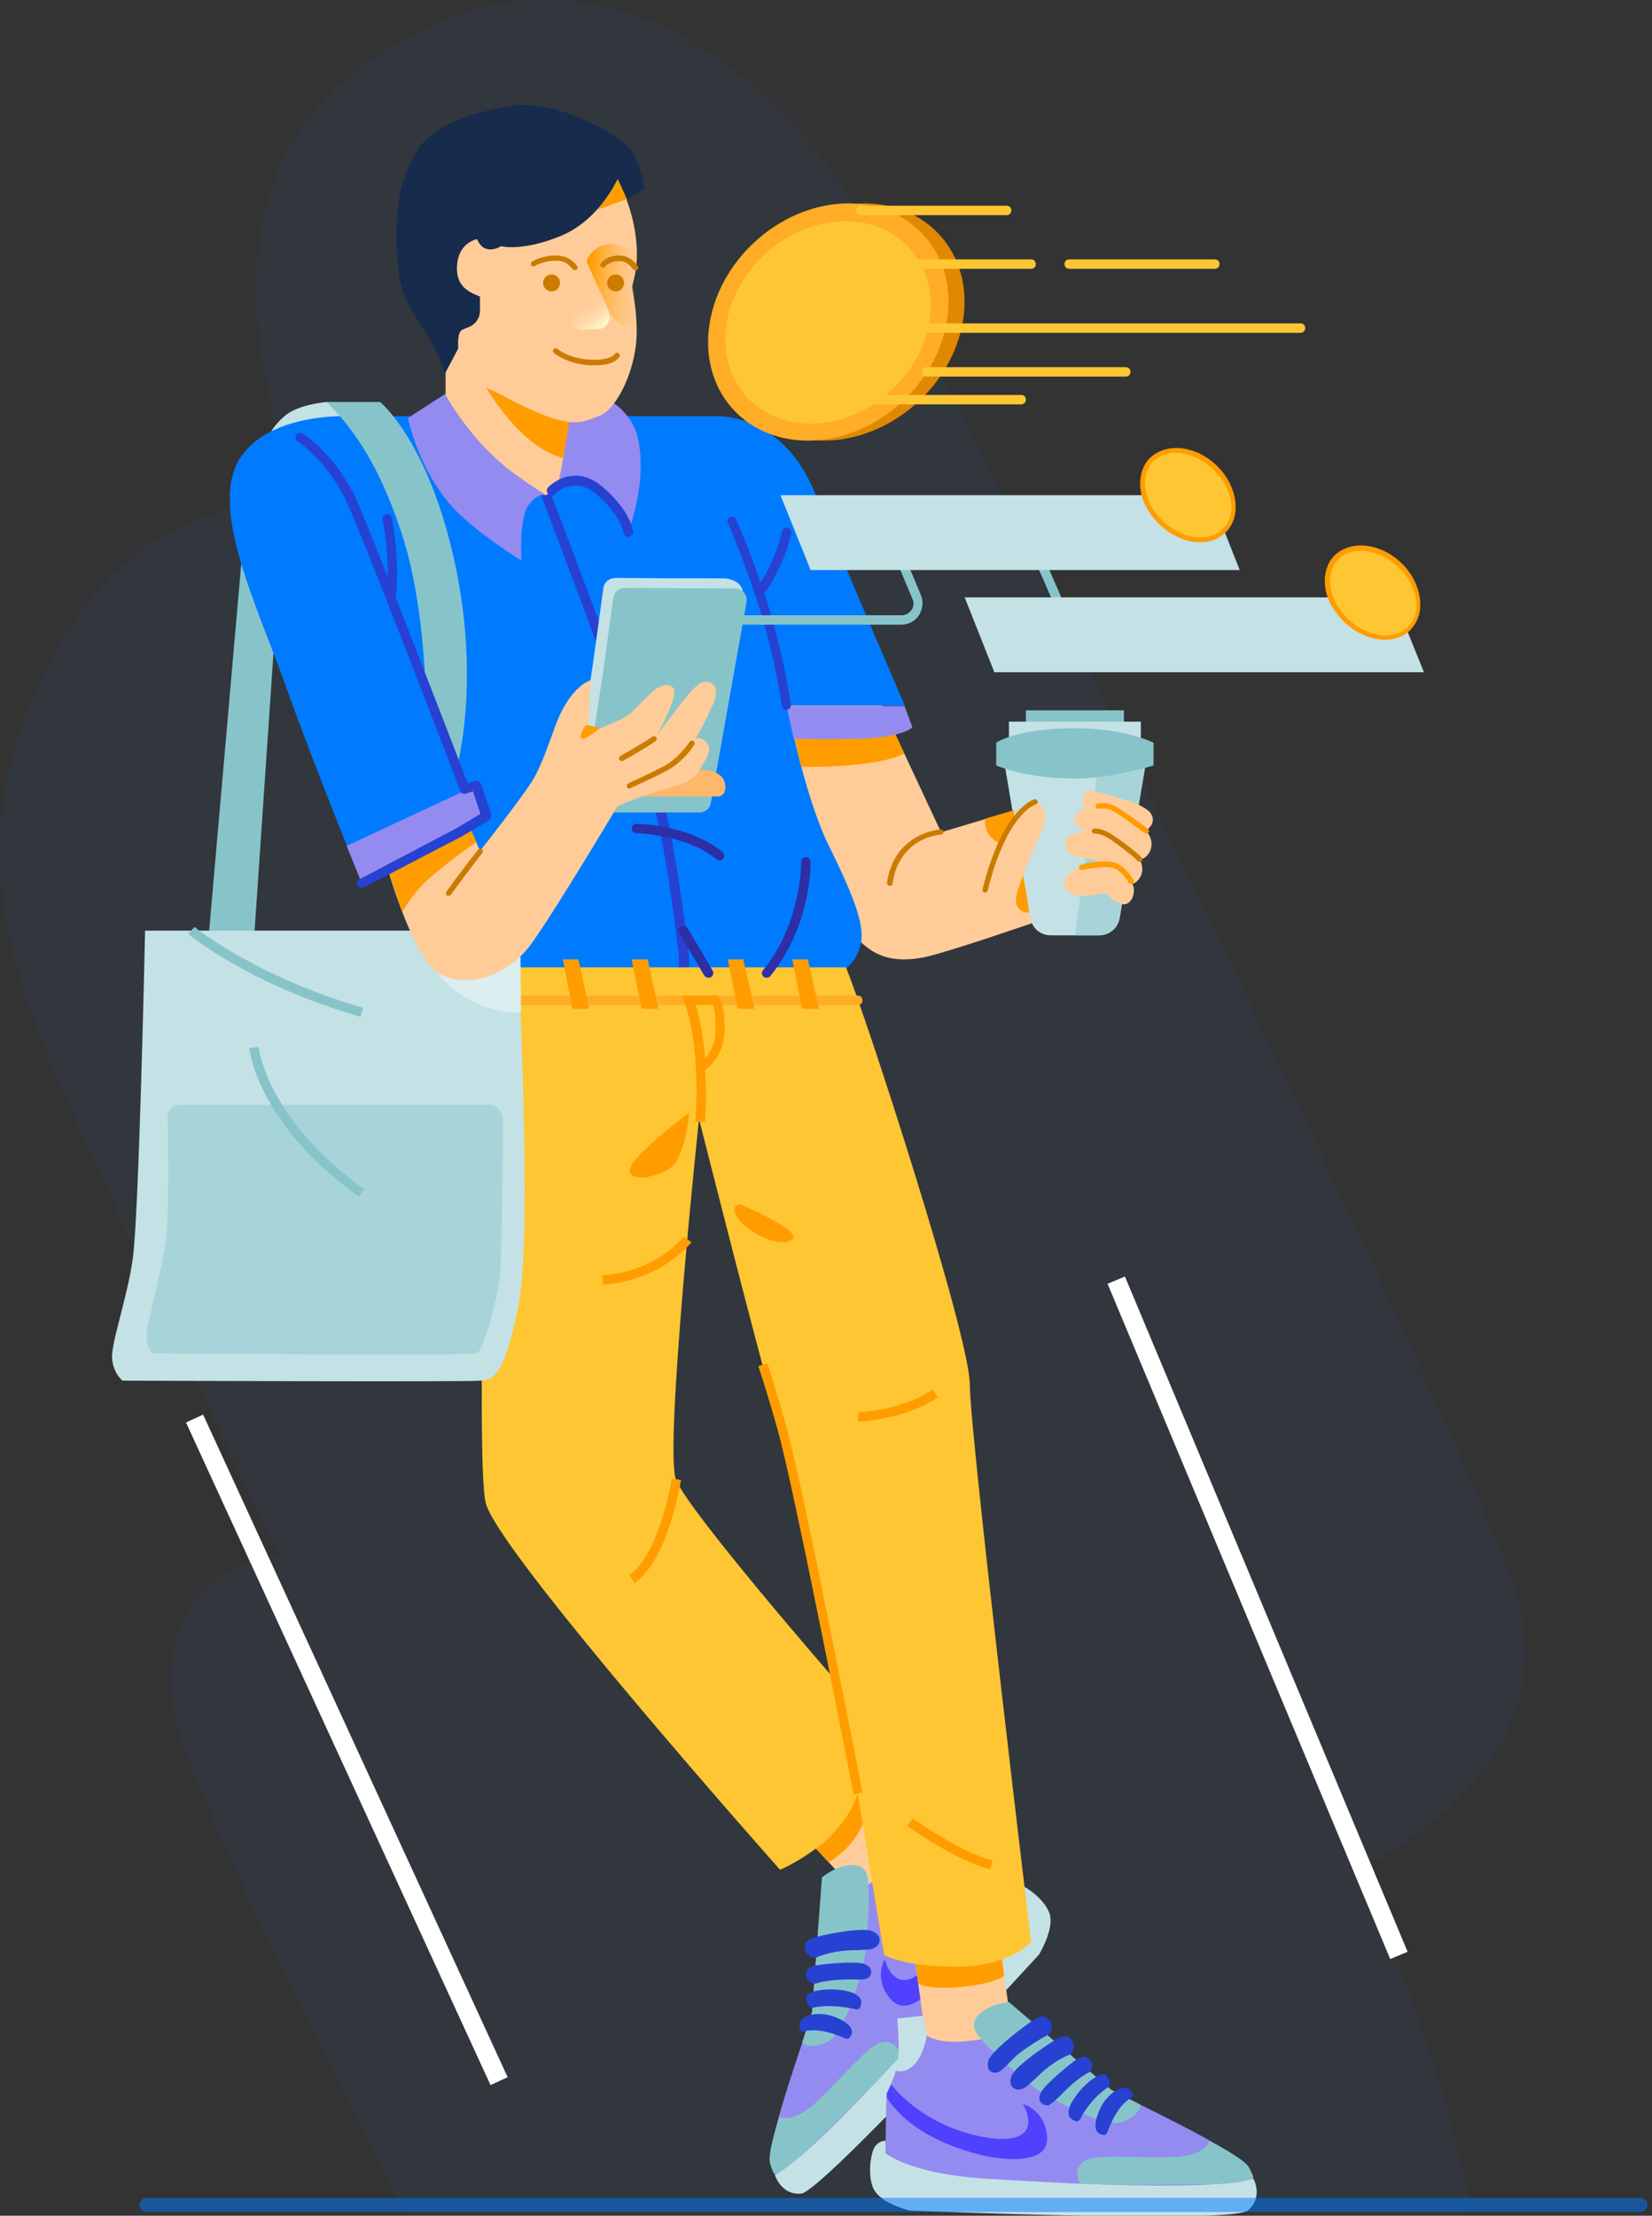 <svg width="173" height="232" viewBox="0 0 173 232" fill="none" xmlns="http://www.w3.org/2000/svg">
<rect x="0" y="0" width="173" height="232" fill="#333333" stroke="none"/>
<g clip-path="url(#clip0_111_547)">
<path opacity="0.05" d="M29.152 162.799C29.152 162.799 16.229 163.933 18.054 178.522C18.794 184.733 31.619 210.954 42.125 231.359H153.949C152.765 224.459 150.891 218.298 149.361 213.862C144.33 199.273 142.702 195.576 142.702 195.576C142.702 195.576 164.653 185.275 158.733 166.693C153.505 150.329 95.447 30.756 88.048 19.272C88.048 19.272 66.986 -13.998 38.08 6.851C16.82 22.18 32.21 53.084 32.21 53.084C32.21 53.084 17.215 50.225 7.448 65.603C-3.601 82.952 -0.345 96.753 4.291 108.779C6.511 114.497 16.919 136.923 29.152 162.799Z" fill="#007BFF"/>
<path d="M84.151 192.175L91.846 200.406L96.237 192.717L89.281 185.62L84.151 192.175Z" fill="#FFCC99"/>
<path d="M93.425 191.239L95.053 189.957C95.053 189.957 95.151 190.154 97.322 191.879C99.492 193.604 101.86 194.245 101.86 194.245C101.86 194.245 109.111 201.047 108.716 201.047C108.322 201.047 109.604 202.23 103.734 208.44C97.864 214.651 84.645 228.599 83.707 228.599C82.721 228.599 81.488 229.092 80.748 226.825C80.008 224.557 84.743 212.235 85.286 209.87C85.829 207.504 87.062 198.878 87.062 197.695C87.062 197.695 88.492 196.512 89.232 197.301C89.972 198.04 90.268 197.794 90.268 197.794C90.268 197.794 92.29 196.512 93.474 195.083C94.658 193.654 94.609 192.964 94.609 192.964L93.425 191.239Z" fill="#948BF1"/>
<path d="M106.447 198.632C106.447 198.632 106.102 201.983 101.071 207.701C96.039 213.418 85.089 225.691 81.142 227.712C81.142 227.712 81.784 229.881 83.905 229.683C86.075 229.486 108.815 204.645 108.815 204.645C108.815 204.645 110.196 202.378 109.999 200.751C109.801 199.125 107.335 197.35 106.546 197.301C105.757 197.252 105.461 197.695 105.461 197.695L106.447 198.632Z" fill="#C4E2E5"/>
<path d="M94.362 215.143C94.362 215.143 93.671 213.123 91.896 214.01C90.12 214.897 86.322 219.776 84.349 221.009C82.425 222.241 81.636 221.6 81.636 221.6C81.636 221.6 80.304 225.543 80.649 226.529C80.995 227.515 80.995 227.515 80.995 227.515C80.995 227.515 81.537 227.958 84.694 224.952C84.694 224.952 92.142 217.904 94.362 215.143Z" fill="#87C4CA"/>
<path d="M100.922 193.9C100.922 193.9 101.761 198.878 98.259 204.251C95.299 208.884 93.326 207.504 92.636 205.138C92.636 205.138 91.402 207.257 93.326 209.377C95.25 211.496 98.21 207.799 99.393 205.926C100.922 203.413 103.142 198.977 102.205 194.541L101.86 194.196L100.922 193.9Z" fill="#5041FF"/>
<path d="M90.909 197.301C90.909 197.301 91.106 195.379 89.429 195.28C87.752 195.182 86.075 196.562 86.075 196.562C86.075 196.562 85.286 207.159 85.039 210.658L84.003 213.862C84.003 213.862 84.793 214.749 86.716 213.763C88.64 212.778 90.367 205.976 90.564 204.941C90.712 203.856 91.156 198.632 90.909 197.301Z" fill="#87C4CA"/>
<path d="M85.434 204.99C85.434 204.99 84.546 205.039 84.349 204.201C84.102 203.363 84.645 203.068 85.237 202.871C85.878 202.673 90.317 201.688 91.403 202.23C92.488 202.723 92.241 203.758 91.353 204.054C90.959 204.152 90.712 204.152 89.479 204.201C88.344 204.201 86.716 204.399 85.434 204.99Z" fill="#2742D2"/>
<path d="M85.385 207.701C85.385 207.701 84.595 207.701 84.447 206.961C84.299 206.222 84.743 205.976 85.286 205.828C85.829 205.68 89.479 205.286 90.465 205.631C91.698 206.025 91.156 207.06 90.811 207.159C90.465 207.257 90.367 207.307 89.281 207.257C88.246 207.257 86.569 207.307 85.385 207.701Z" fill="#2742D2"/>
<path d="M84.941 210.264C84.941 210.264 84.447 209.919 84.398 209.179C84.349 208.44 86.519 208.144 88.246 208.391C90.071 208.687 90.268 209.377 90.169 209.87C90.071 210.362 89.923 210.461 89.528 210.362C89.084 210.264 86.766 209.771 84.941 210.264Z" fill="#2742D2"/>
<path d="M83.954 212.778C83.954 212.778 83.461 212.334 83.856 211.595C84.201 210.954 85.829 210.56 87.456 211.2C89.084 211.841 89.331 212.531 89.183 212.975C88.986 213.418 88.887 213.566 88.492 213.418C88.098 213.27 85.73 212.137 83.954 212.778Z" fill="#2742D2"/>
<path d="M94.609 192.914L93.425 191.239L95.546 189.563C95.546 189.563 98.111 192.668 99.492 193.309C99.492 193.259 98.456 195.477 94.609 192.914Z" fill="white"/>
<path d="M97.815 194.442C96.878 194.442 95.743 193.999 94.461 193.161L94.362 193.062L93.03 191.14L95.595 189.07L95.793 189.316C95.842 189.366 98.308 192.372 99.64 193.013L99.887 193.112L99.739 193.358C99.739 193.407 99.393 194.048 98.505 194.294C98.308 194.393 98.062 194.442 97.815 194.442ZM94.806 192.717C96.631 193.9 97.766 193.949 98.358 193.802C98.703 193.703 98.949 193.506 99.097 193.358C97.864 192.619 96.088 190.598 95.497 189.908L93.82 191.239L94.806 192.717Z" fill="#161615"/>
<path d="M104.573 202.723L106.052 213.123C106.052 213.123 104.129 214.503 101.021 214.601C97.914 214.7 97.026 214.01 97.026 214.01L95.299 201.441L104.573 202.723Z" fill="#FFCC99"/>
<path d="M25.551 55.745L21.556 101.435H26.39L29.497 55.745H25.551Z" fill="#87C4CA"/>
<path d="M92.142 73.439L98.555 87.142L109.752 83.79L114.191 94.535C114.191 94.535 99.887 99.612 96.68 100.252C93.474 100.844 91.403 100.154 89.528 97.985C87.654 95.816 81.636 73.439 81.636 73.439H92.142Z" fill="#FFCC99"/>
<path d="M34.183 42.092C34.183 42.092 31.174 42.339 29.793 43.571C28.412 44.803 28.264 45.493 28.264 45.493H39.215C39.264 45.493 39.264 42.979 34.183 42.092Z" fill="#C4E2E5"/>
<path d="M36.748 43.571H75.075C75.075 43.571 81.932 43.275 85.286 51.506C88.64 59.737 94.757 73.883 94.757 73.883H82.425C82.425 73.883 84.25 83.347 86.716 88.374C89.183 93.401 90.367 96.309 90.219 98.281C90.071 100.252 88.689 101.337 88.689 101.337H51.941L48.143 87.191L37.932 92.514C37.932 92.514 33.098 80.734 29.991 72.01C26.883 63.286 21.605 52.739 25.354 47.662C28.61 43.127 36.748 43.571 36.748 43.571Z" fill="#007BFF"/>
<path d="M83.905 80.291C83.905 80.291 91.501 80.488 94.707 78.91L93.376 76.052L82.968 76.298L83.905 80.291Z" fill="#FF9D00"/>
<path d="M94.707 73.883L95.546 76.15C95.546 76.15 94.707 77.136 90.465 77.333C86.519 77.481 83.116 77.333 83.116 77.333L82.376 73.932H94.707V73.883Z" fill="#948BF1"/>
<path d="M71.573 103.111C71.277 103.111 71.08 102.914 71.08 102.618V100.105C71.031 99.562 69.995 90.691 68.811 85.663C67.578 80.488 56.824 52.295 56.726 52.048C56.676 51.901 56.676 51.703 56.824 51.556C56.824 51.506 57.318 50.964 58.058 50.471C58.403 49.88 58.945 45.69 59.241 41.944C59.241 41.649 59.488 41.452 59.784 41.501C60.08 41.501 60.277 41.747 60.228 42.043C59.784 47.76 59.241 50.865 58.65 51.26C58.304 51.506 57.959 51.802 57.811 51.999C58.995 55.154 68.663 80.488 69.847 85.466C71.08 90.691 72.116 99.957 72.165 100.006V100.055V102.618C72.066 102.914 71.82 103.111 71.573 103.111Z" fill="#2742D2"/>
<path d="M96.187 207.701C96.187 207.701 97.223 208.391 100.725 208.046C104.227 207.701 105.165 206.863 105.165 206.863L104.918 205.138L95.891 205.581L96.187 207.701Z" fill="#FF9D00"/>
<path d="M85.434 193.555L86.766 194.985C86.766 194.985 89.183 193.703 90.367 190.992L89.824 186.704C89.824 186.704 88.344 191.732 85.434 193.555Z" fill="#FF9D00"/>
<path d="M101.564 145.006C101.564 139.831 90.613 106.167 88.591 101.287H50.363L49.327 103.358C49.327 103.358 49.228 105.723 50.363 106.413C51.448 107.103 49.721 152.301 50.856 157.328C51.99 162.356 81.685 195.773 81.685 195.773C81.685 195.773 88.147 193.112 89.824 187.788L92.586 204.694C92.586 204.694 94.559 205.926 100.183 205.926C105.806 205.926 107.976 203.314 107.976 203.314C107.976 203.314 101.564 150.181 101.564 145.006ZM70.784 154.913C69.551 151.611 73.201 117.158 73.201 117.158C73.201 117.158 79.317 141.359 81.142 147.618C82.77 153.188 87.506 175.959 87.506 175.959C87.506 175.959 72.066 158.215 70.784 154.913Z" fill="#FFC633"/>
<path d="M89.824 105.231H54.457C54.161 105.231 53.963 105.033 53.963 104.738C53.963 104.442 54.161 104.245 54.457 104.245H89.824C90.12 104.245 90.317 104.442 90.317 104.738C90.317 105.033 90.12 105.231 89.824 105.231Z" fill="#FFAC27"/>
<path d="M15.193 97.443H54.111C54.111 97.443 55.838 128.987 54.309 136.627C52.78 144.267 51.645 144.415 50.412 144.563C49.179 144.71 12.825 144.563 12.825 144.563C12.825 144.563 11.888 143.823 11.74 142.295C11.592 140.767 13.269 136.036 13.861 132.093C14.551 128.1 15.193 97.443 15.193 97.443Z" fill="#C4E2E5"/>
<path d="M62.102 69.447L63.188 61.561C63.286 60.97 63.779 60.526 64.371 60.526L75.963 60.575C76.703 60.575 77.246 61.265 77.147 61.955L73.398 83.051C73.299 83.642 72.806 84.037 72.214 84.037H61.264C60.524 84.037 59.981 83.396 60.08 82.656L62.102 69.447Z" fill="#C4E2E5"/>
<path d="M75.963 60.575C75.963 60.575 76.062 60.575 76.259 60.625C76.752 60.723 77.838 61.019 77.838 62.35H65.457L64.371 60.526" fill="#C4E2E5"/>
<path d="M63.138 70.482L64.223 62.596C64.322 62.005 64.815 61.561 65.407 61.561L76.999 61.61C77.739 61.61 78.281 62.3 78.183 62.99L74.434 84.086C74.335 84.677 73.842 85.072 73.25 85.072H62.3C61.56 85.072 61.017 84.431 61.116 83.692L63.138 70.482Z" fill="#87C4CA"/>
<path d="M67.232 83.396H74.927C74.927 83.396 76.21 83.593 75.914 82.016C75.618 80.488 73.201 80.586 73.201 80.586L67.232 83.396Z" fill="#FFB76A"/>
<path d="M64.618 84.431C64.618 84.431 67.479 83.149 70.044 82.509C72.609 81.868 72.954 81.129 73.546 80.143C74.138 79.157 74.483 78.566 74.089 77.876C73.694 77.235 72.954 77.087 72.658 77.531C72.362 78.023 65.013 80.833 65.013 80.833L64.766 84.234" fill="#FFCC99"/>
<path d="M45.825 101.83C45.825 101.83 48.587 106.019 54.555 106.019L54.506 100.154L45.825 101.83Z" fill="#DCEEF0"/>
<path d="M40.547 90.789C40.547 90.789 43.161 100.055 45.825 101.83C48.488 103.604 52.977 102.372 55.492 99.02C58.008 95.669 65.95 82.262 65.95 82.262C65.95 82.262 70.044 80.586 71.376 79.305C72.658 78.023 73.941 75.411 74.681 73.686C75.421 71.912 74.681 71.271 73.596 71.419C72.51 71.616 69.353 76.495 68.811 76.841C68.268 77.235 61.609 76.052 61.609 76.052L61.856 71.222C61.856 71.222 59.833 71.764 58.304 75.608C57.663 77.284 56.874 79.798 55.887 81.523C54.851 83.297 50.264 89.113 50.264 89.113L49.08 86.304L40.547 90.789Z" fill="#FFCC99"/>
<path d="M49.869 88.177C49.869 88.177 48.044 89.36 45.183 91.775C43.111 93.549 42.125 95.521 42.125 95.521L40.547 90.74L49.179 86.501L49.869 88.177Z" fill="#FF9D00"/>
<path d="M82.376 74.376C82.129 74.376 81.932 74.179 81.882 73.933C81.882 73.883 81.142 68.511 79.219 62.695C77.246 56.879 76.21 54.759 76.21 54.759C76.111 54.513 76.21 54.217 76.407 54.119C76.654 54.02 76.95 54.119 77.048 54.316C77.098 54.414 78.133 56.484 80.107 62.35C82.08 68.264 82.82 73.735 82.82 73.785C82.869 74.031 82.672 74.278 82.376 74.327C82.425 74.376 82.376 74.376 82.376 74.376Z" fill="#2742D2"/>
<path d="M58.304 50.865C58.304 50.865 60.228 49.633 62.053 50.865C63.878 52.098 65.752 55.794 65.752 55.794C65.752 55.794 67.874 50.471 66.788 45.838C65.703 41.205 59.537 40.17 59.537 40.17L59.636 41.994L58.304 50.865Z" fill="#948BF1"/>
<path d="M46.663 41.304V32.284H59.833V41.649C59.833 41.649 58.847 50.175 58.304 50.816C57.762 51.457 57.17 51.851 57.17 51.851C57.17 51.851 52.484 50.767 48.932 46.43C45.381 42.092 46.663 41.304 46.663 41.304Z" fill="#FFCC99"/>
<path d="M57.17 51.851C57.17 51.851 55.394 50.718 54.111 49.781C49.277 46.331 46.614 41.254 46.614 41.254L42.717 43.768C42.717 43.768 43.753 48.845 47.107 52.788C49.425 55.499 54.605 58.702 54.605 58.702C54.605 58.702 54.309 54.365 55.345 52.886C56.43 51.457 57.17 51.851 57.17 51.851Z" fill="#948BF1"/>
<path d="M74.187 102.372C74.039 102.372 73.842 102.273 73.743 102.125L71.129 97.689C70.981 97.443 71.08 97.147 71.326 96.999C71.573 96.852 71.869 96.95 72.017 97.197L74.631 101.632C74.779 101.879 74.681 102.175 74.434 102.322C74.335 102.372 74.286 102.372 74.187 102.372Z" fill="#2E2EA6"/>
<path d="M80.255 102.372C80.156 102.372 80.057 102.322 79.959 102.273C79.761 102.076 79.712 101.78 79.909 101.583C83.954 96.654 83.905 90.296 83.905 90.247C83.905 89.951 84.102 89.754 84.398 89.754C84.645 89.754 84.891 89.951 84.891 90.247C84.891 90.543 84.941 96.999 80.649 102.224C80.55 102.322 80.403 102.372 80.255 102.372Z" fill="#2E2EA6"/>
<path d="M75.371 90.099C75.273 90.099 75.174 90.05 75.075 90C71.82 87.339 66.69 87.24 66.64 87.24C66.344 87.24 66.147 86.994 66.147 86.747C66.147 86.501 66.394 86.254 66.64 86.254C66.887 86.254 72.165 86.353 75.667 89.212C75.865 89.36 75.914 89.705 75.716 89.902C75.667 90.05 75.519 90.099 75.371 90.099Z" fill="#2E2EA6"/>
<path d="M79.515 62.547C79.416 62.547 79.317 62.498 79.219 62.448C79.022 62.3 78.972 61.955 79.12 61.758C81.241 58.85 81.882 55.696 81.882 55.647C81.932 55.4 82.178 55.203 82.474 55.252C82.721 55.301 82.918 55.548 82.869 55.844C82.82 55.992 82.178 59.245 79.909 62.35C79.811 62.498 79.663 62.547 79.515 62.547Z" fill="#2742D2"/>
<path d="M40.941 62.892C40.892 62.892 40.892 62.892 40.843 62.892C40.596 62.843 40.399 62.596 40.448 62.35C40.941 59.097 40.103 54.464 40.053 54.414C40.004 54.168 40.201 53.872 40.448 53.823C40.695 53.773 40.99 53.971 41.04 54.217C41.089 54.414 41.928 59.097 41.434 62.498C41.385 62.695 41.188 62.892 40.941 62.892Z" fill="#2742D2"/>
<path d="M50.905 40.564C50.905 40.564 54.457 46.873 58.995 47.958L59.685 43.867C59.735 43.867 54.851 42.634 50.905 40.564Z" fill="#FF9D00"/>
<path d="M47.995 36.473C47.995 36.473 49.327 39.726 53.914 42.092C60.129 45.197 60.968 44.162 62.694 43.571C64.371 42.979 65.999 39.776 66.492 36.818C67.035 33.861 66.197 30.362 66.197 30.066C66.197 29.77 66.64 28.686 66.69 27.01C66.739 25.334 66.492 22.278 64.667 18.779C62.842 15.279 58.748 13.702 55.69 13.308C52.632 12.914 47.156 13.85 44.394 18.187C41.632 22.525 43.654 30.362 43.556 31.052C43.506 31.692 47.995 36.473 47.995 36.473Z" fill="#FFCC99"/>
<path d="M63.632 32.333L61.412 27.355C61.708 26.369 63.138 25.137 64.815 25.679C66.493 26.221 66.69 26.714 66.69 26.714C66.69 26.714 66.591 28.982 66.246 29.819C66.246 29.819 66.591 31.988 66.64 33.417C66.69 34.797 64.667 34.403 63.632 32.333Z" fill="url(#paint0_linear_111_547)"/>
<path d="M49.968 25.038C49.968 25.038 48.192 25.334 47.896 27.454C47.551 30.017 49.179 30.608 50.264 31.052V32.53C50.264 33.368 49.721 34.058 48.932 34.305C48.685 34.403 48.439 34.502 48.291 34.6C47.847 35.044 47.995 36.473 47.995 36.473L46.614 39.086C46.614 39.086 46.022 37.016 44.197 34.206C42.372 31.446 41.681 30.263 41.533 25.679C41.385 21.095 42.125 18.335 43.703 15.723C45.035 13.554 48.192 12.076 53.075 11.139C57.959 10.203 64.026 13.801 65.506 15.082C66.986 16.364 67.479 19.666 67.479 19.666C67.134 20.258 65.605 20.849 65.605 20.849L64.667 18.779C64.667 18.779 62.793 23.018 58.748 24.693C54.703 26.369 52.484 25.778 52.484 25.778C52.484 25.778 50.708 26.911 49.968 25.038Z" fill="#172B4D"/>
<path d="M93.178 92.76C92.981 92.711 92.882 92.613 92.882 92.415C93.671 87.142 98.456 86.846 98.505 86.846C98.653 86.846 98.801 86.945 98.801 87.092C98.801 87.24 98.703 87.388 98.555 87.388C98.358 87.388 94.214 87.684 93.474 92.465C93.474 92.662 93.326 92.76 93.178 92.76Z" fill="#C97C00"/>
<path d="M114.142 79.798H110.936H105.165L107.927 96.162C108.075 97.197 108.963 97.936 110.048 97.936H110.985H114.191H115.129C116.164 97.936 117.052 97.197 117.25 96.162L120.012 79.798H114.142Z" fill="#C4E2E5"/>
<path d="M114.833 81.375L112.564 97.936H114.981C116.115 97.936 117.102 97.098 117.25 96.014L119.864 80.34L114.833 81.375Z" fill="#A7D4D9"/>
<path d="M120.407 85.022C120.407 85.022 119.716 84.283 117.94 83.79C116.214 83.297 114.29 82.558 113.895 82.854C113.501 83.149 112.909 83.987 113.599 84.48C114.339 84.973 117.151 85.712 117.644 86.008C118.138 86.304 118.976 87.24 119.469 87.191C120.012 87.142 121.344 86.156 120.407 85.022Z" fill="#FFCC99"/>
<path d="M119.765 86.698C119.519 86.452 117.398 84.825 116.214 84.529C115.03 84.234 113.452 84.628 113.008 84.924C112.564 85.219 112.169 86.205 113.254 86.846C114.29 87.487 115.375 87.191 115.721 87.487C116.017 87.782 118.729 90.247 119.568 89.951C120.456 89.655 121.245 88.127 119.765 86.698Z" fill="#FFCC99"/>
<path d="M118.779 89.31C118.532 89.064 116.411 87.438 115.227 87.142C114.043 86.846 112.465 87.24 112.021 87.536C111.577 87.832 111.182 88.817 112.268 89.458C113.304 90.099 114.389 89.803 114.734 90.099C115.03 90.395 117.743 92.859 118.581 92.563C119.469 92.268 120.308 90.74 118.779 89.31Z" fill="#FFCC99"/>
<path d="M118.581 92.563C118.581 92.563 118.088 91.38 117.151 90.789C116.214 90.198 113.501 90.641 112.761 90.937C112.021 91.233 111.084 92.218 111.577 93.007C112.07 93.796 113.008 93.845 113.846 93.796C114.685 93.746 115.671 93.451 115.819 93.549C115.967 93.648 116.954 94.781 117.792 94.683C118.631 94.584 118.976 93.204 118.581 92.563Z" fill="#FFCC99"/>
<path d="M107.68 94.929L107.138 91.676C107.138 91.676 108.42 88.374 109.111 86.994C109.752 85.614 109.505 84.382 108.42 83.987C107.286 83.593 105.263 87.635 104.77 88.374C104.77 88.374 103.783 90.198 103.635 91.479" fill="#FFCC99"/>
<path d="M117.694 74.376H107.434V75.855H117.694V74.376Z" fill="#87C4CA"/>
<path d="M119.469 75.559H105.658V77.58H119.469V75.559Z" fill="#C4E2E5"/>
<path d="M120.801 80.143C120.801 80.143 116.46 81.523 112.564 81.523C107.335 81.523 104.326 80.143 104.326 80.143V77.777C104.326 77.777 106.348 76.249 112.564 76.249C117.94 76.249 120.801 77.777 120.801 77.777V80.143Z" fill="#87C4CA"/>
<path d="M89.38 187.887C89.331 187.591 83.214 155.948 81.389 149.541C80.205 145.351 79.416 143.084 79.416 143.035L80.353 142.739C80.353 142.739 81.142 145.055 82.326 149.294C84.151 155.751 90.268 187.394 90.317 187.69L89.38 187.887Z" fill="#FF9D00"/>
<path d="M18.793 115.68H51.546C51.546 115.68 52.681 115.926 52.681 117.602C52.681 119.278 52.533 131.55 52.385 133.423C52.237 135.346 50.708 141.408 49.919 141.704C49.129 142 15.982 141.704 15.982 141.704C15.982 141.704 14.995 141.014 15.538 138.5C16.081 135.986 16.919 132.783 17.363 130.072C17.708 127.903 17.61 120.116 17.56 117.01C17.462 116.271 18.053 115.68 18.793 115.68Z" fill="#A7D4D9"/>
<path d="M34.183 42.092H39.807C39.807 42.092 44.838 46.183 47.6 58.801C50.363 71.419 47.847 80.34 47.847 80.34L44.542 71.764C44.542 71.764 44.345 63.286 42.322 56.682C40.3 50.077 37.587 45.345 34.183 42.092Z" fill="#87C4CA"/>
<path d="M96.68 211.052L94.609 211.299C94.609 211.299 94.707 211.496 94.362 214.256C94.066 217.016 92.833 219.185 92.833 219.185C92.833 219.185 92.586 229.141 92.833 228.846C93.079 228.599 93.079 230.275 101.613 230.521C110.147 230.768 129.335 231.211 130.025 230.521C130.716 229.831 131.949 229.289 130.864 227.17C129.779 225.05 117.694 219.727 115.622 218.396C113.55 217.115 106.546 211.94 105.707 211.052C105.707 211.052 103.882 211.25 103.882 212.285C103.882 213.369 103.487 213.369 103.487 213.369C103.487 213.369 101.12 213.911 99.295 213.763C97.47 213.615 97.026 213.073 97.026 213.073L96.68 211.052Z" fill="#948BF1"/>
<path d="M92.784 225.494C92.784 225.494 95.398 227.613 103.044 228.106C110.689 228.599 127.066 229.486 131.258 228.106C131.258 228.106 132.344 230.078 130.666 231.458C128.989 232.838 95.299 231.458 95.299 231.458C95.299 231.458 92.685 230.866 91.698 229.536C90.712 228.254 91.156 225.247 91.698 224.656C92.241 224.065 92.734 224.163 92.734 224.163V225.494H92.784Z" fill="#C4E2E5"/>
<path d="M113.057 228.599C113.057 228.599 112.12 226.677 113.994 226.085C115.869 225.494 122.034 226.184 124.303 225.691C126.572 225.198 126.622 224.163 126.622 224.163C126.622 224.163 130.371 226.036 130.815 226.973C131.259 227.909 131.259 227.909 131.259 227.909C131.259 227.909 131.209 228.599 126.868 228.698C126.819 228.648 116.559 228.944 113.057 228.599Z" fill="#87C4CA"/>
<path d="M93.326 218.249C93.326 218.249 96.286 222.339 102.55 223.67C107.927 224.804 108.321 222.438 107.138 220.319C107.138 220.319 109.505 220.91 109.653 223.818C109.801 226.677 105.066 226.184 102.945 225.691C100.084 225.001 95.398 223.424 92.882 219.678V219.185L93.326 218.249Z" fill="#5041FF"/>
<path d="M102.797 213.517C102.797 213.517 101.268 212.285 102.402 211.052C103.487 209.82 105.658 209.623 105.658 209.623C105.658 209.623 113.747 216.573 116.411 218.84L119.42 220.368C119.42 220.368 119.469 221.502 117.447 222.192C115.375 222.882 109.357 219.284 108.469 218.692C107.582 218.101 103.586 214.651 102.797 213.517Z" fill="#87C4CA"/>
<path d="M109.801 213.024C109.801 213.024 110.443 212.433 109.999 211.693C109.555 210.954 109.012 211.102 108.42 211.397C107.828 211.693 103.931 214.601 103.537 215.686C103.142 216.819 103.981 217.312 104.721 216.868C105.066 216.671 105.609 216.031 106.496 215.193C107.384 214.453 108.716 213.615 109.801 213.024Z" fill="#2742D2"/>
<path d="M112.12 215.094C112.12 215.094 112.761 214.503 112.317 213.763C111.873 212.975 111.33 213.172 110.738 213.468C110.147 213.763 106.299 216.277 105.904 217.411C105.51 218.544 106.398 219.086 107.236 218.643C107.582 218.446 107.779 218.249 108.667 217.411C109.505 216.573 110.788 215.587 112.12 215.094Z" fill="#2742D2"/>
<path d="M114.093 216.967C114.093 216.967 114.635 216.425 114.191 215.784C113.747 215.143 113.304 215.341 112.81 215.587C112.317 215.883 109.505 218.15 109.012 219.087C108.42 220.269 109.555 220.565 109.851 220.417C110.147 220.22 110.245 220.171 111.034 219.432C111.725 218.692 112.958 217.509 114.093 216.967Z" fill="#2742D2"/>
<path d="M116.214 218.446C116.214 218.446 116.312 217.854 115.869 217.312C115.375 216.77 113.599 218.101 112.613 219.53C111.528 221.058 111.873 221.699 112.317 221.945C112.761 222.192 112.909 222.192 113.156 221.847C113.304 221.403 114.537 219.431 116.214 218.446Z" fill="#2742D2"/>
<path d="M118.68 219.53C118.68 219.53 118.68 218.889 117.94 218.643C117.25 218.446 115.819 219.333 115.129 220.959C114.438 222.586 114.734 223.227 115.178 223.424C115.622 223.621 115.819 223.621 115.967 223.227C116.164 222.783 117.003 220.319 118.68 219.53Z" fill="#2742D2"/>
<path d="M97.075 213.073L96.68 211.052L93.967 211.348C93.967 211.348 94.362 215.341 93.82 216.819C93.869 216.819 96.187 217.608 97.075 213.073Z" fill="#C4E2E5"/>
<path d="M37.735 106.463C26.192 103.111 19.977 98.034 19.731 97.788L20.372 97.049C20.421 97.098 26.686 102.224 38.031 105.526L37.735 106.463Z" fill="#87C4CA"/>
<path d="M57.762 30.509C58.252 30.509 58.65 30.112 58.65 29.622C58.65 29.132 58.252 28.735 57.762 28.735C57.271 28.735 56.874 29.132 56.874 29.622C56.874 30.112 57.271 30.509 57.762 30.509Z" fill="#C97C00"/>
<path d="M64.47 30.509C64.96 30.509 65.358 30.112 65.358 29.622C65.358 29.132 64.96 28.735 64.47 28.735C63.98 28.735 63.582 29.132 63.582 29.622C63.582 30.112 63.98 30.509 64.47 30.509Z" fill="#C97C00"/>
<path d="M66.542 28.291C66.443 28.291 66.344 28.242 66.295 28.193C65.851 27.552 65.308 27.256 64.569 27.355C63.779 27.404 63.385 27.897 63.385 27.897C63.286 28.045 63.089 28.045 62.99 27.947C62.842 27.848 62.842 27.651 62.941 27.552C62.941 27.503 63.483 26.862 64.519 26.764C65.457 26.665 66.196 27.059 66.788 27.848C66.887 27.996 66.838 28.144 66.739 28.242C66.64 28.291 66.591 28.291 66.542 28.291Z" fill="#C97C00"/>
<path d="M60.179 28.291C60.08 28.291 60.031 28.242 59.981 28.193C59.587 27.7 59.093 27.207 57.91 27.306C56.627 27.404 56.035 27.848 56.035 27.848C55.887 27.947 55.739 27.897 55.641 27.799C55.542 27.651 55.591 27.503 55.69 27.404C55.739 27.404 56.43 26.862 57.86 26.764C59.241 26.665 59.932 27.207 60.425 27.848C60.524 27.947 60.524 28.144 60.376 28.242C60.277 28.242 60.228 28.291 60.179 28.291Z" fill="#C97C00"/>
<path d="M63.237 80.291C63.237 80.291 68.169 78.221 69.008 76.594C70.192 74.327 70.932 72.503 70.488 72.01C70.044 71.517 69.057 71.764 68.466 72.306C67.874 72.799 66.69 74.08 65.999 74.721C65.308 75.362 61.609 76.742 61.609 76.742" fill="#FFCC99"/>
<path d="M58.946 100.45L59.932 105.625H61.708L60.573 100.45H58.946Z" fill="#FF9D00"/>
<path d="M66.147 100.45L67.183 105.625H68.959L67.824 100.45H66.147Z" fill="#FF9D00"/>
<path d="M76.21 100.45L77.246 105.625H79.022L77.838 100.45H76.21Z" fill="#FF9D00"/>
<path d="M82.968 100.45L84.003 105.625H85.779L84.595 100.45H82.968Z" fill="#FF9D00"/>
<path d="M73.793 117.503L72.806 117.405C72.806 117.355 73.102 114.694 72.806 110.849C72.51 107.005 71.672 104.984 71.672 104.935L71.376 104.245H75.125L75.273 104.393C75.371 104.54 75.963 105.329 75.865 108.04C75.766 110.455 74.385 111.638 73.842 112.032C74.039 115.285 73.842 117.405 73.793 117.503ZM72.856 105.231C73.152 106.167 73.596 107.991 73.842 110.751V110.8C74.286 110.307 74.878 109.42 74.927 108.04C74.977 106.364 74.779 105.576 74.681 105.231H72.856Z" fill="#FF9D00"/>
<path d="M63.138 134.508L63.089 133.522C68.761 133.177 71.573 129.48 71.622 129.48L72.412 130.072C72.264 130.22 69.205 134.113 63.138 134.508Z" fill="#FF9D00"/>
<path d="M66.443 165.756L65.9 164.919C69.107 162.701 70.34 154.864 70.34 154.815L71.326 154.962C71.228 155.307 69.995 163.292 66.443 165.756Z" fill="#FF9D00"/>
<path d="M89.873 148.851V147.865C89.923 147.865 94.263 147.766 97.667 145.499L98.21 146.337C94.51 148.703 90.021 148.851 89.873 148.851Z" fill="#FF9D00"/>
<path d="M103.685 195.724C100.281 194.935 95.201 191.337 95.003 191.189L95.595 190.401C95.644 190.45 100.725 194.048 103.931 194.787L103.685 195.724Z" fill="#FF9D00"/>
<path d="M62.3 38.248C62.152 38.248 61.954 38.248 61.757 38.248C59.389 38.1 58.057 37.016 58.008 36.966C57.91 36.868 57.86 36.67 57.959 36.572C58.057 36.473 58.255 36.424 58.353 36.523C58.353 36.523 59.587 37.558 61.757 37.656C63.681 37.755 64.223 37.262 64.371 37.065C64.47 36.917 64.618 36.917 64.766 36.966C64.914 37.065 64.914 37.213 64.865 37.361C64.569 37.804 63.927 38.248 62.3 38.248Z" fill="#C97C00"/>
<path d="M37.587 125.291C27.031 117.799 26.143 110.011 26.094 109.716L27.08 109.617L26.587 109.666L27.08 109.617C27.08 109.716 27.968 117.257 38.13 124.502L37.587 125.291Z" fill="#87C4CA"/>
<path d="M108.443 56.362L107.539 56.756L111.562 65.972L112.466 65.578L108.443 56.362Z" fill="#87C4CA"/>
<path d="M94.411 65.406H71.031C70.734 65.406 70.537 65.208 70.537 64.913C70.537 64.617 70.734 64.42 71.031 64.42H94.411C94.855 64.42 95.201 64.223 95.447 63.878C95.694 63.533 95.743 63.089 95.546 62.695L92.734 55.992C92.636 55.745 92.734 55.449 92.981 55.351C93.228 55.252 93.523 55.351 93.622 55.597L96.434 62.3C96.73 62.99 96.631 63.779 96.237 64.42C95.842 65.011 95.151 65.406 94.411 65.406Z" fill="#87C4CA"/>
<path d="M84.891 59.688L81.734 51.851H126.72L129.828 59.688H84.891Z" fill="#C4E2E5"/>
<path d="M104.129 70.384L101.021 62.547H145.958L149.115 70.384H104.129Z" fill="#C4E2E5"/>
<path d="M100.824 33.713C99.64 40.564 93.129 46.134 86.272 46.134C79.416 46.134 74.829 40.564 76.013 33.713C77.196 26.862 83.707 21.293 90.564 21.293C97.42 21.342 102.008 26.862 100.824 33.713Z" fill="#E08900"/>
<path d="M99.147 33.713C97.963 40.564 91.452 46.134 84.595 46.134C77.739 46.134 73.152 40.564 74.335 33.713C75.519 26.862 82.03 21.293 88.887 21.293C95.694 21.342 100.331 26.862 99.147 33.713Z" fill="#FFAC27"/>
<path d="M97.322 33.713C96.335 39.578 90.761 44.359 84.891 44.359C79.021 44.359 75.125 39.628 76.111 33.763C77.098 27.897 82.672 23.166 88.541 23.166C94.411 23.166 98.308 27.897 97.322 33.713Z" fill="#FFC633"/>
<path d="M105.411 22.525H90.169C89.873 22.525 89.676 22.328 89.676 22.032C89.676 21.736 89.873 21.539 90.169 21.539H105.411C105.707 21.539 105.904 21.736 105.904 22.032C105.904 22.328 105.707 22.525 105.411 22.525Z" fill="#FFC633"/>
<path d="M107.976 28.144H92.734C92.438 28.144 92.241 27.947 92.241 27.651C92.241 27.355 92.438 27.158 92.734 27.158H107.976C108.272 27.158 108.47 27.355 108.47 27.651C108.47 27.947 108.272 28.144 107.976 28.144Z" fill="#FFC633"/>
<path d="M127.214 28.144H111.972C111.676 28.144 111.478 27.947 111.478 27.651C111.478 27.355 111.676 27.158 111.972 27.158H127.214C127.51 27.158 127.707 27.355 127.707 27.651C127.707 27.947 127.51 28.144 127.214 28.144Z" fill="#FFC633"/>
<path d="M136.191 34.847H93.425C93.129 34.847 92.931 34.65 92.931 34.354C92.931 34.058 93.129 33.861 93.425 33.861H136.191C136.487 33.861 136.684 34.058 136.684 34.354C136.684 34.65 136.438 34.847 136.191 34.847Z" fill="#FFC633"/>
<path d="M117.891 39.431H97.026C96.73 39.431 96.532 39.233 96.532 38.938C96.532 38.642 96.73 38.445 97.026 38.445H117.891C118.187 38.445 118.384 38.642 118.384 38.938C118.384 39.233 118.187 39.431 117.891 39.431Z" fill="#FFC633"/>
<path d="M106.94 42.339H91.698C91.402 42.339 91.205 42.142 91.205 41.846C91.205 41.55 91.402 41.353 91.698 41.353H106.94C107.236 41.353 107.434 41.55 107.434 41.846C107.434 42.142 107.187 42.339 106.94 42.339Z" fill="#FFC633"/>
<path d="M148.326 61.955C149.115 64.617 147.586 66.736 145.021 66.736C142.554 66.736 139.94 64.716 139.2 62.251C138.411 59.737 139.743 57.569 142.209 57.421C144.774 57.224 147.536 59.294 148.326 61.955Z" fill="#FFC633"/>
<path d="M145.021 66.983C142.456 66.983 139.792 64.913 138.953 62.3C138.559 60.97 138.707 59.639 139.348 58.653C139.94 57.766 140.976 57.224 142.16 57.125C144.873 56.928 147.734 59.047 148.523 61.857C148.917 63.237 148.769 64.568 148.03 65.553C147.388 66.49 146.303 66.983 145.021 66.983ZM142.505 57.667C142.406 57.667 142.308 57.667 142.258 57.667C141.222 57.717 140.335 58.209 139.841 58.949C139.249 59.787 139.151 60.97 139.496 62.202C140.236 64.568 142.752 66.539 145.07 66.539C146.204 66.539 147.142 66.096 147.734 65.307C148.375 64.469 148.523 63.286 148.128 62.054C147.388 59.59 144.873 57.667 142.505 57.667Z" fill="#FF9D00"/>
<path d="M128.989 51.753C129.779 54.414 128.249 56.534 125.684 56.534C123.218 56.534 120.604 54.513 119.864 52.048C119.075 49.535 120.407 47.366 122.873 47.218C125.389 47.021 128.2 49.042 128.989 51.753Z" fill="#FFC633"/>
<path d="M125.684 56.78C123.12 56.78 120.456 54.71 119.617 52.098C119.223 50.767 119.371 49.436 120.012 48.45C120.604 47.563 121.64 47.021 122.824 46.922C125.537 46.725 128.397 48.845 129.187 51.654C129.581 53.034 129.433 54.365 128.693 55.351C128.052 56.238 126.967 56.78 125.684 56.78ZM123.12 47.415C123.021 47.415 122.922 47.415 122.873 47.415C121.837 47.465 120.949 47.958 120.456 48.697C119.864 49.535 119.765 50.718 120.111 51.95C120.85 54.316 123.366 56.287 125.684 56.287C126.819 56.287 127.756 55.844 128.348 55.055C128.989 54.217 129.137 53.034 128.743 51.802C128.003 49.387 125.487 47.415 123.12 47.415Z" fill="#FF9D00"/>
<path d="M46.959 93.796C46.91 93.796 46.86 93.796 46.811 93.746C46.663 93.648 46.663 93.5 46.762 93.352C48.143 91.38 50.067 88.965 50.067 88.965C50.165 88.867 50.363 88.817 50.461 88.916C50.609 89.015 50.609 89.212 50.511 89.31C50.511 89.31 48.587 91.775 47.206 93.697C47.156 93.746 47.058 93.796 46.959 93.796Z" fill="#C97C00"/>
<path d="M62.004 28.932C62.004 28.932 64.322 32.629 63.73 33.713C63.188 34.797 62.497 34.305 61.412 34.502C60.327 34.748 59.685 34.058 59.833 33.565" fill="url(#paint1_linear_111_547)"/>
<path d="M62.497 21.983C62.497 21.983 63.632 21.588 65.654 20.849L64.717 18.779C64.717 18.73 63.681 20.849 62.497 21.983Z" fill="#FF9D00"/>
<path d="M49.82 82.262L36.304 88.571L37.883 92.465L50.905 85.466L49.82 82.262Z" fill="#948BF1"/>
<path d="M37.883 92.958C37.686 92.958 37.538 92.859 37.439 92.711C37.291 92.465 37.39 92.169 37.636 92.07L47.847 86.698L50.313 85.219L49.524 82.854L48.784 83.1C48.538 83.199 48.242 83.051 48.192 82.804C48.093 82.509 37.538 54.907 36.058 52.048C33.986 48.007 31.174 46.232 31.174 46.232C30.928 46.085 30.878 45.789 31.026 45.542C31.174 45.296 31.47 45.247 31.717 45.395C31.865 45.493 34.775 47.317 36.995 51.605C38.376 54.365 47.551 78.319 48.981 82.016L49.721 81.769C49.968 81.671 50.264 81.819 50.363 82.065L51.448 85.269C51.497 85.466 51.448 85.712 51.25 85.86L48.439 87.536L38.228 92.859C38.031 92.908 37.932 92.958 37.883 92.958Z" fill="#2742D2"/>
<path d="M65.802 56.238C65.555 56.238 65.358 56.041 65.309 55.794C65.309 55.794 65.013 53.921 62.448 51.753C60.08 49.732 58.206 51.654 58.107 51.703C57.91 51.901 57.614 51.901 57.416 51.703C57.219 51.506 57.219 51.211 57.416 51.013C57.466 50.964 59.981 48.352 63.089 50.964C65.999 53.428 66.295 55.548 66.295 55.647C66.344 55.893 66.147 56.139 65.851 56.189C65.802 56.238 65.802 56.238 65.802 56.238Z" fill="#2742D2"/>
<path d="M65.9 82.558C65.802 82.558 65.703 82.509 65.654 82.41C65.605 82.262 65.654 82.114 65.802 82.016C65.802 82.016 67.874 81.079 69.501 80.241C71.08 79.403 72.214 77.678 72.214 77.678C72.313 77.531 72.461 77.531 72.609 77.58C72.757 77.678 72.757 77.826 72.708 77.974C72.658 78.073 71.524 79.847 69.748 80.734C68.071 81.621 65.999 82.509 65.999 82.558C65.999 82.509 65.95 82.558 65.9 82.558Z" fill="#C97C00"/>
<path d="M65.111 79.699C65.013 79.699 64.914 79.65 64.865 79.551C64.766 79.403 64.815 79.256 64.963 79.157C64.963 79.157 67.232 77.876 68.318 77.136C68.466 77.038 68.614 77.087 68.712 77.186C68.811 77.333 68.761 77.481 68.663 77.58C67.578 78.368 65.358 79.601 65.259 79.65C65.21 79.699 65.161 79.699 65.111 79.699Z" fill="#C97C00"/>
<path d="M72.165 116.518C72.165 116.518 65.605 121.348 65.95 122.679C66.295 124.009 69.797 122.925 70.587 121.939C71.376 120.953 72.017 118.637 72.165 116.518Z" fill="#FF9D00"/>
<path d="M77.591 126.129C77.591 126.129 84.102 128.889 82.968 129.776C81.833 130.663 78.972 129.431 77.591 127.952C76.21 126.474 77.246 125.981 77.591 126.129Z" fill="#FF9D00"/>
<path d="M103.192 85.712C103.192 85.712 102.748 87.339 104.77 88.374L106.201 85.959V84.825L103.192 85.712Z" fill="#FF9D00"/>
<path d="M119.321 90.247C119.223 90.247 119.173 90.198 119.124 90.148C118.68 89.655 116.904 88.275 116.016 87.733C115.227 87.24 114.635 87.29 114.635 87.29C114.487 87.29 114.339 87.191 114.339 87.043C114.339 86.895 114.438 86.747 114.586 86.747C114.635 86.747 115.326 86.698 116.312 87.29C117.2 87.832 119.025 89.212 119.568 89.803C119.667 89.902 119.667 90.099 119.568 90.198C119.42 90.198 119.371 90.247 119.321 90.247Z" fill="#C97C00"/>
<path d="M120.061 87.29C120.012 87.29 119.963 87.29 119.913 87.24C119.864 87.24 117.25 85.269 116.46 84.874C115.77 84.529 115.079 84.677 115.079 84.677C114.931 84.727 114.783 84.628 114.734 84.48C114.685 84.332 114.783 84.184 114.931 84.135C114.981 84.135 115.819 83.938 116.707 84.382C117.546 84.776 120.111 86.698 120.209 86.797C120.357 86.895 120.357 87.092 120.259 87.191C120.209 87.24 120.111 87.29 120.061 87.29Z" fill="#FF9D00"/>
<path d="M118.433 92.563C118.335 92.563 118.236 92.514 118.187 92.416C118.187 92.416 117.743 91.528 116.855 90.986C116.115 90.543 114.093 90.937 113.353 91.085C113.205 91.134 113.057 91.035 113.008 90.888C112.958 90.74 113.057 90.592 113.205 90.543C113.501 90.444 116.115 89.853 117.151 90.493C118.187 91.134 118.68 92.12 118.729 92.169C118.779 92.317 118.729 92.465 118.581 92.563C118.532 92.514 118.483 92.563 118.433 92.563Z" fill="#FF9D00"/>
<path d="M117.806 133.659L115.986 134.42L145.586 205.123L147.406 204.362L117.806 133.659Z" fill="white"/>
<path d="M21.27 148.118L19.477 148.941L51.369 218.318L53.162 217.495L21.27 148.118Z" fill="white"/>
<path d="M61.362 75.904C61.362 75.904 60.475 77.087 60.919 77.333C61.313 77.58 62.842 76.2 62.842 76.2L61.362 75.904Z" fill="#FF9D00"/>
<path d="M103.142 93.451H103.093C102.945 93.401 102.846 93.253 102.896 93.106C105.017 84.579 108.223 83.741 108.321 83.692C108.469 83.642 108.617 83.741 108.667 83.889C108.716 84.037 108.617 84.184 108.469 84.234C108.42 84.234 105.461 85.121 103.438 93.204C103.389 93.401 103.29 93.451 103.142 93.451Z" fill="#C97C00"/>
<path d="M107.483 93.549L107.138 91.676C106.743 92.662 106.102 94.338 106.546 94.929C107.138 95.767 107.779 95.521 107.779 95.521L107.483 93.549Z" fill="#FF9D00"/>
<path opacity="0.5" d="M171.756 231.606H15.341C14.946 231.606 14.601 231.261 14.601 230.866C14.601 230.472 14.946 230.127 15.341 230.127H171.805C172.2 230.127 172.545 230.472 172.545 230.866C172.545 231.261 172.2 231.606 171.756 231.606Z" fill="#007BFF"/>
</g>
<defs>
<linearGradient id="paint0_linear_111_547" x1="67.734" y1="29.988" x2="61.733" y2="29.742" gradientUnits="userSpaceOnUse">
<stop offset="0.002" stop-color="#FFCC99" stop-opacity="0"/>
<stop offset="1" stop-color="#FF9D00"/>
</linearGradient>
<linearGradient id="paint1_linear_111_547" x1="60.76" y1="31.214" x2="62.916" y2="34.111" gradientUnits="userSpaceOnUse">
<stop offset="0.002" stop-color="#FFCC99" stop-opacity="0"/>
<stop offset="0.266" stop-color="#FFD19F" stop-opacity="0.265"/>
<stop offset="0.616" stop-color="#FFE0B0" stop-opacity="0.615"/>
<stop offset="1" stop-color="#FFF7CA"/>
</linearGradient>
<clipPath id="clip0_111_547">
<rect width="172.496" height="232" fill="white"/>
</clipPath>
</defs>
</svg>
